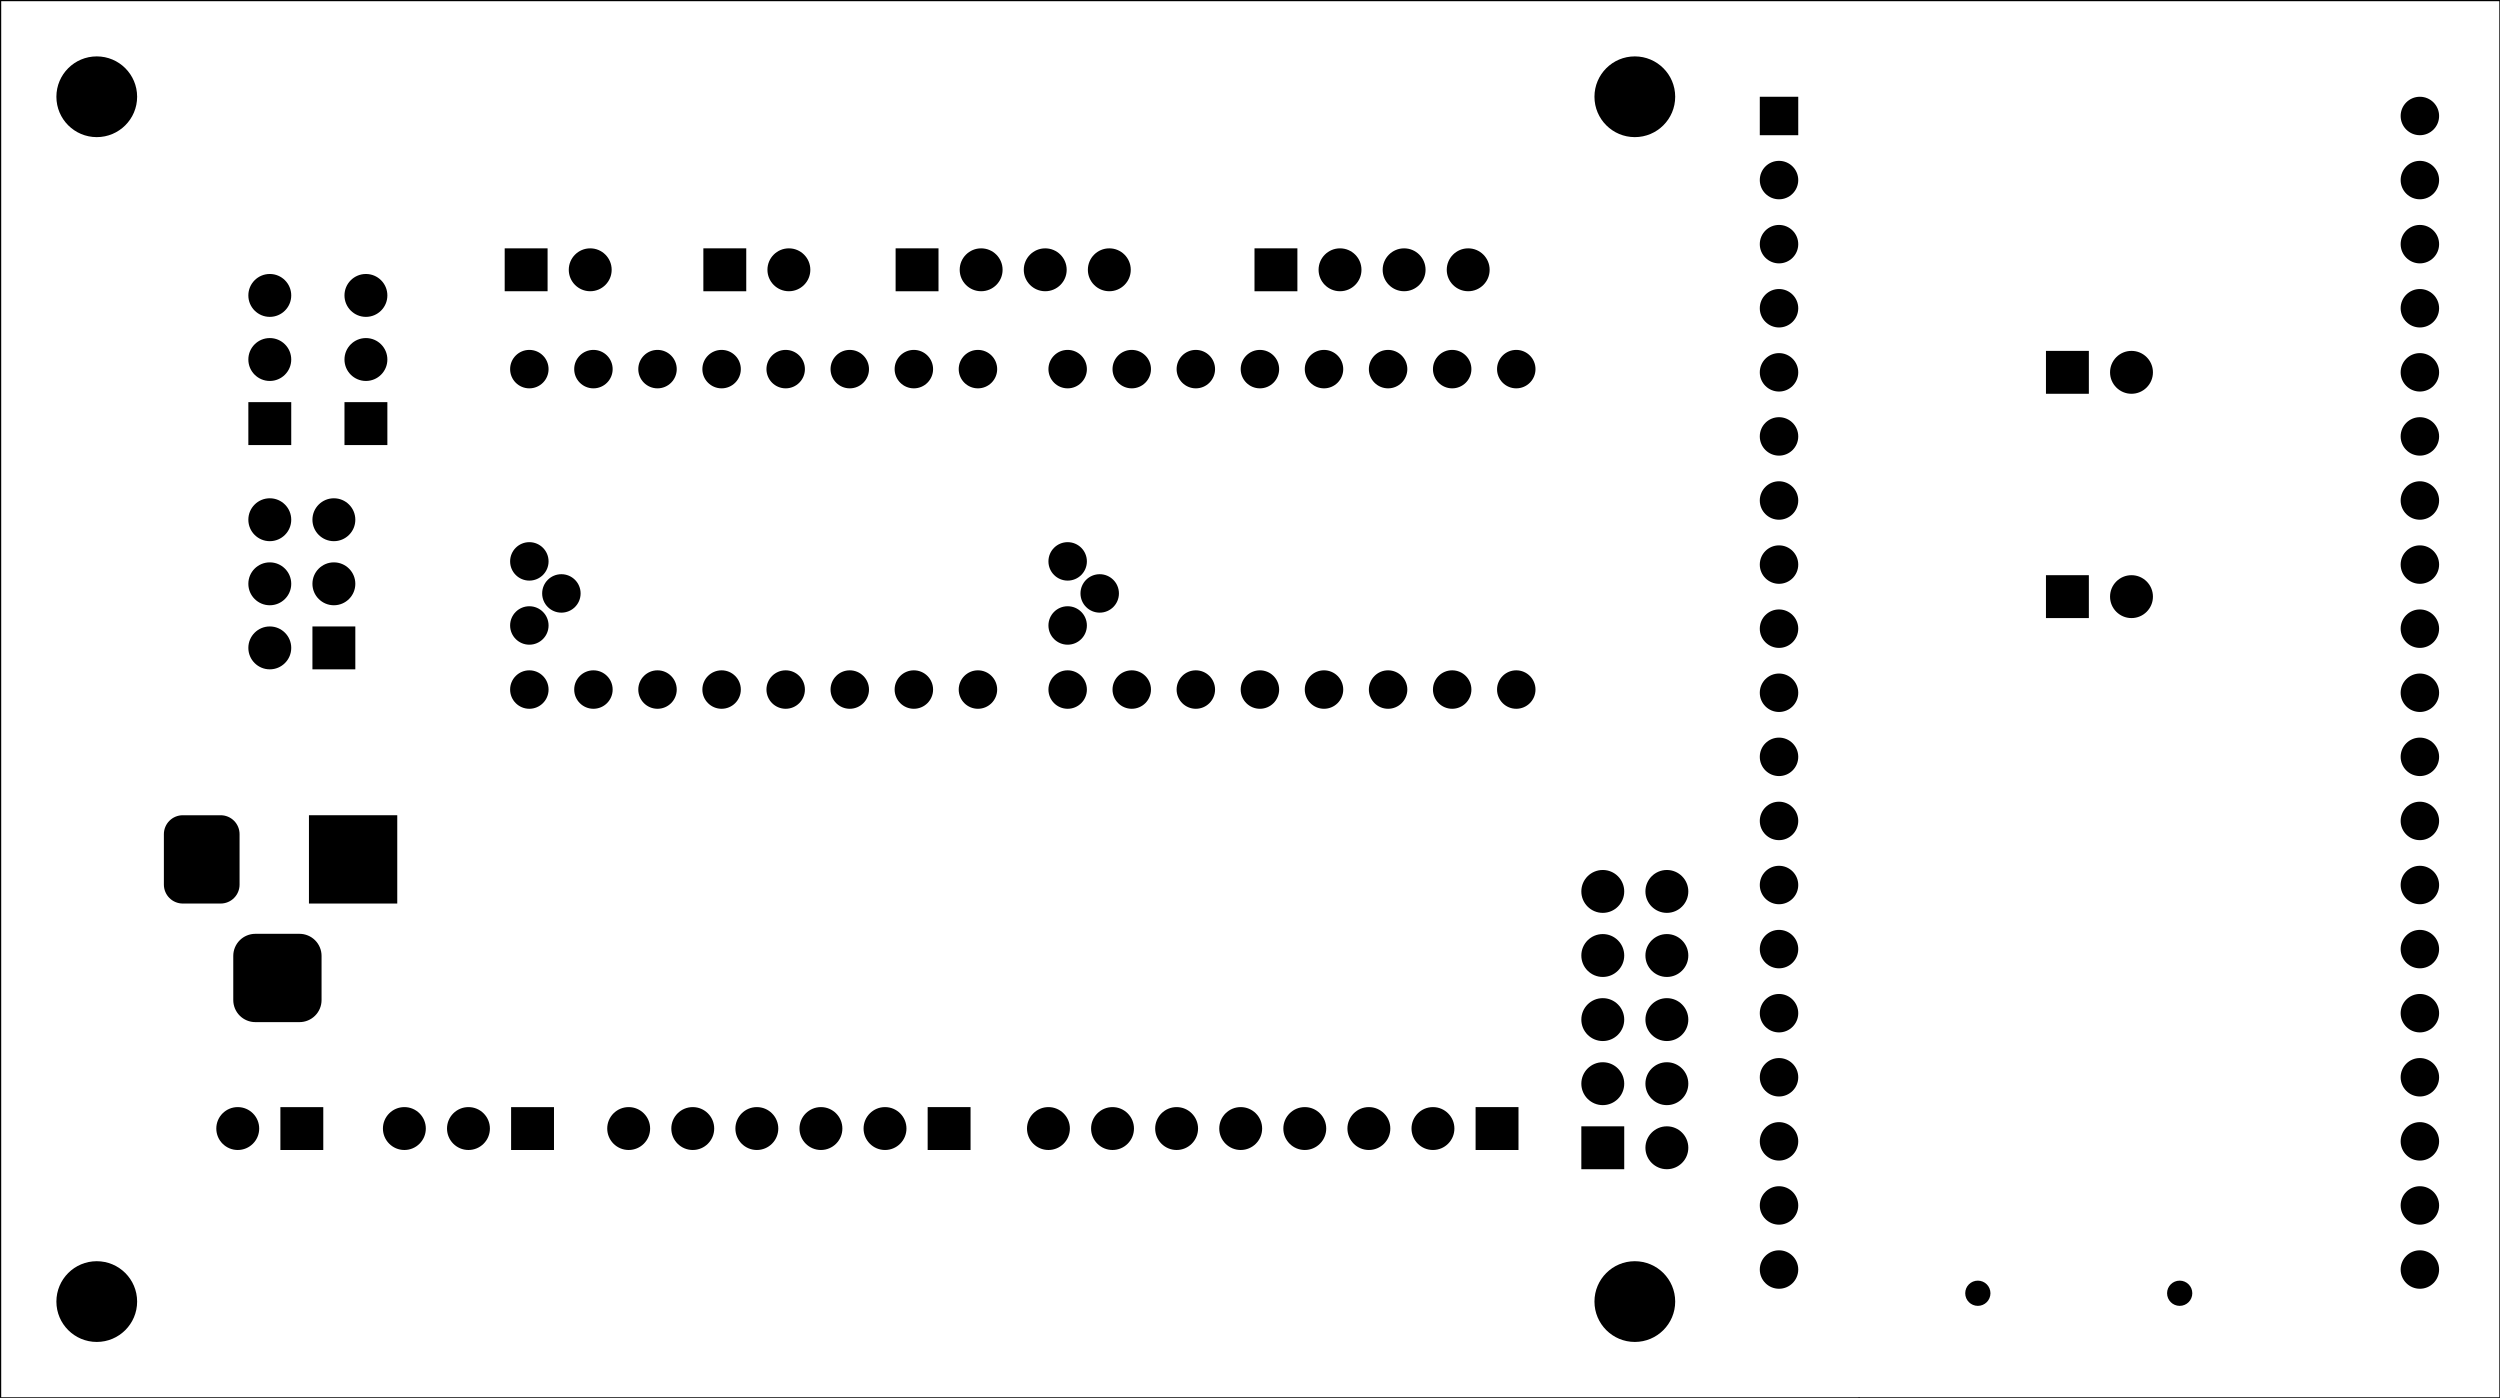 <?xml version="1.0" encoding="UTF-8" standalone="no"?>
<svg
   xmlns:dc="http://purl.org/dc/elements/1.1/"
   xmlns:cc="http://creativecommons.org/ns#"
   xmlns:rdf="http://www.w3.org/1999/02/22-rdf-syntax-ns#"
   xmlns:svg="http://www.w3.org/2000/svg"
   xmlns="http://www.w3.org/2000/svg"
   xmlns:sodipodi="http://sodipodi.sourceforge.net/DTD/sodipodi-0.dtd"
   xmlns:inkscape="http://www.inkscape.org/namespaces/inkscape"
   version="1.1"
   width="9.909cm"
   height="5.54cm"
   viewBox="0 0 39010 21810"
   id="svg53788"
   sodipodi:docname="ESP32_Plotter_Controller_r1-brd.svg"
   inkscape:version="1.0.2 (e86c870879, 2021-01-15, custom)">
  <defs
     id="defs53792" />
  <sodipodi:namedview
     pagecolor="#ffffff"
     bordercolor="#666666"
     borderopacity="1"
     objecttolerance="10"
     gridtolerance="10"
     guidetolerance="10"
     inkscape:pageopacity="0"
     inkscape:pageshadow="2"
     inkscape:window-width="1313"
     inkscape:window-height="2021"
     id="namedview53790"
     showgrid="false"
     inkscape:zoom="1.6221802"
     inkscape:cx="200.13311"
     inkscape:cy="246.97478"
     inkscape:window-x="-9"
     inkscape:window-y="809"
     inkscape:window-maximized="1"
     inkscape:current-layer="layer1" />
  <title
     id="title52942">SVG Picture created as ESP32_Plotter_Controller_r1-brd.svg date 2021/02/15 21:43:20 </title>
  <desc
     id="desc52944">Picture generated by PCBNEW </desc>
  <g
     style="fill:#000000; fill-opacity:1;stroke:#000000; stroke-opacity:1; stroke-linecap:round; stroke-linejoin:round;"
     transform="translate(0 0) scale(1 1)"
     id="g52946" />
  <g
     id="g52948"
     style="fill:#000000;fill-opacity:0;stroke:#000000;stroke-width:-0;stroke-linecap:round;stroke-linejoin:round;stroke-opacity:1" />
  <g
     style="fill:#000000;fill-opacity:1;stroke:#000000;stroke-width:39.37;stroke-linecap:round;stroke-linejoin:round;stroke-opacity:1"
     id="g52954" />
  <g
     style="fill:#000000;fill-opacity:1;stroke:#000000;stroke-width:39.37;stroke-linecap:round;stroke-linejoin:round;stroke-opacity:1"
     id="g52960" />
  <g
     style="fill:#000000;fill-opacity:1;stroke:#000000;stroke-width:39.37;stroke-linecap:round;stroke-linejoin:round;stroke-opacity:1"
     id="g52966" />
  <g
     style="fill:#000000;fill-opacity:1;stroke:#000000;stroke-width:39.37;stroke-linecap:round;stroke-linejoin:round;stroke-opacity:1"
     id="g52972" />
  <g
     style="fill:#000000;fill-opacity:1;stroke:#000000;stroke-width:39.37;stroke-linecap:round;stroke-linejoin:round;stroke-opacity:1"
     id="g52978" />
  <g
     style="fill:#000000;fill-opacity:1;stroke:#000000;stroke-width:39.37;stroke-linecap:round;stroke-linejoin:round;stroke-opacity:1"
     id="g52984" />
  <g
     style="fill:#000000;fill-opacity:1;stroke:#000000;stroke-width:39.37;stroke-linecap:round;stroke-linejoin:round;stroke-opacity:1"
     id="g52990" />
  <g
     style="fill:#000000;fill-opacity:1;stroke:#000000;stroke-width:39.37;stroke-linecap:round;stroke-linejoin:round;stroke-opacity:1"
     id="g52996" />
  <g
     style="fill:#000000;fill-opacity:1;stroke:#000000;stroke-width:39.37;stroke-linecap:round;stroke-linejoin:round;stroke-opacity:1"
     id="g53002" />
  <g
     style="fill:#000000;fill-opacity:1;stroke:#000000;stroke-width:39.37;stroke-linecap:round;stroke-linejoin:round;stroke-opacity:1"
     id="g53008" />
  <g
     style="fill:#000000;fill-opacity:1;stroke:#000000;stroke-width:39.37;stroke-linecap:round;stroke-linejoin:round;stroke-opacity:1"
     id="g53014" />
  <g
     style="fill:#000000;fill-opacity:1;stroke:#000000;stroke-width:39.37;stroke-linecap:round;stroke-linejoin:round;stroke-opacity:1"
     id="g53020" />
  <g
     style="fill:#000000;fill-opacity:1;stroke:#000000;stroke-width:39.37;stroke-linecap:round;stroke-linejoin:round;stroke-opacity:1"
     id="g53026" />
  <g
     style="fill:#000000;fill-opacity:1;stroke:#000000;stroke-width:39.37;stroke-linecap:round;stroke-linejoin:round;stroke-opacity:1"
     id="g53032" />
  <g
     style="fill:#000000;fill-opacity:1;stroke:#000000;stroke-width:39.37;stroke-linecap:round;stroke-linejoin:round;stroke-opacity:1"
     id="g53038" />
  <g
     style="fill:#000000;fill-opacity:1;stroke:#000000;stroke-width:39.37;stroke-linecap:round;stroke-linejoin:round;stroke-opacity:1"
     id="g53044" />
  <g
     style="fill:#000000;fill-opacity:1;stroke:#000000;stroke-width:39.37;stroke-linecap:round;stroke-linejoin:round;stroke-opacity:1"
     id="g53050" />
  <g
     style="fill:#000000;fill-opacity:1;stroke:#000000;stroke-width:39.37;stroke-linecap:round;stroke-linejoin:round;stroke-opacity:1"
     id="g53056" />
  <g
     style="fill:#000000;fill-opacity:1;stroke:#000000;stroke-width:39.37;stroke-linecap:round;stroke-linejoin:round;stroke-opacity:1"
     id="g53062" />
  <g
     id="g53064"
     style="fill:#000000;fill-opacity:0;stroke:#000000;stroke-width:-0;stroke-linecap:round;stroke-linejoin:round;stroke-opacity:1" />
  <g
     style="fill:#000000;fill-opacity:1;stroke:#000000;stroke-width:39.37;stroke-linecap:round;stroke-linejoin:round;stroke-opacity:1"
     id="g53066" />
  <g
     style="fill:#000000;fill-opacity:1;stroke:#000000;stroke-width:39.37;stroke-linecap:round;stroke-linejoin:round;stroke-opacity:1"
     id="g53072" />
  <g
     style="fill:#000000;fill-opacity:1;stroke:#000000;stroke-width:39.37;stroke-linecap:round;stroke-linejoin:round;stroke-opacity:1"
     id="g53078" />
  <g
     style="fill:#000000;fill-opacity:1;stroke:#000000;stroke-width:39.37;stroke-linecap:round;stroke-linejoin:round;stroke-opacity:1"
     id="g53084" />
  <g
     style="fill:#000000;fill-opacity:1;stroke:#000000;stroke-width:39.37;stroke-linecap:round;stroke-linejoin:round;stroke-opacity:1"
     id="g53090" />
  <g
     style="fill:#000000;fill-opacity:1;stroke:#000000;stroke-width:39.37;stroke-linecap:round;stroke-linejoin:round;stroke-opacity:1"
     id="g53096" />
  <g
     style="fill:#000000;fill-opacity:1;stroke:#000000;stroke-width:39.37;stroke-linecap:round;stroke-linejoin:round;stroke-opacity:1"
     id="g53102" />
  <g
     style="fill:#000000;fill-opacity:1;stroke:#000000;stroke-width:39.37;stroke-linecap:round;stroke-linejoin:round;stroke-opacity:1"
     id="g53108" />
  <g
     style="fill:#000000;fill-opacity:1;stroke:#000000;stroke-width:39.37;stroke-linecap:round;stroke-linejoin:round;stroke-opacity:1"
     id="g53114" />
  <g
     style="fill:#000000;fill-opacity:1;stroke:#000000;stroke-width:39.37;stroke-linecap:round;stroke-linejoin:round;stroke-opacity:1"
     id="g53120" />
  <g
     style="fill:#000000;fill-opacity:1;stroke:#000000;stroke-width:39.37;stroke-linecap:round;stroke-linejoin:round;stroke-opacity:1"
     id="g53126" />
  <g
     style="fill:#000000;fill-opacity:1;stroke:#000000;stroke-width:39.37;stroke-linecap:round;stroke-linejoin:round;stroke-opacity:1"
     id="g53132" />
  <g
     style="fill:#000000;fill-opacity:1;stroke:#000000;stroke-width:39.37;stroke-linecap:round;stroke-linejoin:round;stroke-opacity:1"
     id="g53138" />
  <g
     style="fill:#000000;fill-opacity:1;stroke:#000000;stroke-width:39.37;stroke-linecap:round;stroke-linejoin:round;stroke-opacity:1"
     id="g53144" />
  <g
     style="fill:#000000;fill-opacity:1;stroke:#000000;stroke-width:39.37;stroke-linecap:round;stroke-linejoin:round;stroke-opacity:1"
     id="g53150" />
  <g
     style="fill:#000000;fill-opacity:1;stroke:#000000;stroke-width:39.37;stroke-linecap:round;stroke-linejoin:round;stroke-opacity:1"
     id="g53156" />
  <g
     style="fill:#000000;fill-opacity:1;stroke:#000000;stroke-width:39.37;stroke-linecap:round;stroke-linejoin:round;stroke-opacity:1"
     id="g53162" />
  <g
     style="fill:#000000;fill-opacity:1;stroke:#000000;stroke-width:39.37;stroke-linecap:round;stroke-linejoin:round;stroke-opacity:1"
     id="g53168" />
  <g
     style="fill:#000000;fill-opacity:1;stroke:#000000;stroke-width:39.37;stroke-linecap:round;stroke-linejoin:round;stroke-opacity:1"
     id="g53174" />
  <g
     style="fill:#000000;fill-opacity:1;stroke:#000000;stroke-width:39.37;stroke-linecap:round;stroke-linejoin:round;stroke-opacity:1"
     id="g53180" />
  <g
     id="g53182"
     style="fill:#000000;fill-opacity:0;stroke:#000000;stroke-width:-0;stroke-linecap:round;stroke-linejoin:round;stroke-opacity:1" />
  <g
     id="g53184"
     style="fill:#000000;fill-opacity:0;stroke:#000000;stroke-width:-0;stroke-linecap:round;stroke-linejoin:round;stroke-opacity:1" />
  <g
     id="g53186"
     style="fill:#000000;fill-opacity:0;stroke:#000000;stroke-width:-0;stroke-linecap:round;stroke-linejoin:round;stroke-opacity:1" />
  <g
     style="fill:#000000;fill-opacity:1;stroke:#000000;stroke-width:39.37;stroke-linecap:round;stroke-linejoin:round;stroke-opacity:1"
     id="g53188" />
  <g
     style="fill:#000000;fill-opacity:1;stroke:#000000;stroke-width:39.37;stroke-linecap:round;stroke-linejoin:round;stroke-opacity:1"
     id="g53194" />
  <g
     style="fill:#000000;fill-opacity:1;stroke:#000000;stroke-width:39.37;stroke-linecap:round;stroke-linejoin:round;stroke-opacity:1"
     id="g53200" />
  <g
     style="fill:#000000;fill-opacity:1;stroke:#000000;stroke-width:39.37;stroke-linecap:round;stroke-linejoin:round;stroke-opacity:1"
     id="g53206" />
  <g
     style="fill:#000000;fill-opacity:1;stroke:#000000;stroke-width:39.37;stroke-linecap:round;stroke-linejoin:round;stroke-opacity:1"
     id="g53212" />
  <g
     style="fill:#000000;fill-opacity:1;stroke:#000000;stroke-width:39.37;stroke-linecap:round;stroke-linejoin:round;stroke-opacity:1"
     id="g53218" />
  <g
     style="fill:#000000;fill-opacity:1;stroke:#000000;stroke-width:39.37;stroke-linecap:round;stroke-linejoin:round;stroke-opacity:1"
     id="g53224" />
  <g
     style="fill:#000000;fill-opacity:1;stroke:#000000;stroke-width:39.37;stroke-linecap:round;stroke-linejoin:round;stroke-opacity:1"
     id="g53230" />
  <g
     style="fill:#000000;fill-opacity:1;stroke:#000000;stroke-width:39.37;stroke-linecap:round;stroke-linejoin:round;stroke-opacity:1"
     id="g53236" />
  <g
     style="fill:#000000;fill-opacity:1;stroke:#000000;stroke-width:39.37;stroke-linecap:round;stroke-linejoin:round;stroke-opacity:1"
     id="g53242" />
  <g
     style="fill:#000000;fill-opacity:1;stroke:#000000;stroke-width:39.37;stroke-linecap:round;stroke-linejoin:round;stroke-opacity:1"
     id="g53248" />
  <g
     style="fill:#000000;fill-opacity:1;stroke:#000000;stroke-width:39.37;stroke-linecap:round;stroke-linejoin:round;stroke-opacity:1"
     id="g53254" />
  <g
     style="fill:#000000;fill-opacity:1;stroke:#000000;stroke-width:39.37;stroke-linecap:round;stroke-linejoin:round;stroke-opacity:1"
     id="g53260" />
  <g
     style="fill:#000000;fill-opacity:1;stroke:#000000;stroke-width:39.37;stroke-linecap:round;stroke-linejoin:round;stroke-opacity:1"
     id="g53266" />
  <g
     style="fill:#000000;fill-opacity:1;stroke:#000000;stroke-width:39.37;stroke-linecap:round;stroke-linejoin:round;stroke-opacity:1"
     id="g53272" />
  <g
     style="fill:#000000;fill-opacity:1;stroke:#000000;stroke-width:39.37;stroke-linecap:round;stroke-linejoin:round;stroke-opacity:1"
     id="g53278" />
  <g
     style="fill:#000000;fill-opacity:1;stroke:#000000;stroke-width:39.37;stroke-linecap:round;stroke-linejoin:round;stroke-opacity:1"
     id="g53284" />
  <g
     style="fill:#000000;fill-opacity:1;stroke:#000000;stroke-width:39.37;stroke-linecap:round;stroke-linejoin:round;stroke-opacity:1"
     id="g53290" />
  <g
     style="fill:#000000;fill-opacity:1;stroke:#000000;stroke-width:39.37;stroke-linecap:round;stroke-linejoin:round;stroke-opacity:1"
     id="g53296" />
  <g
     style="fill:#000000;fill-opacity:1;stroke:#000000;stroke-width:39.37;stroke-linecap:round;stroke-linejoin:round;stroke-opacity:1"
     id="g53302" />
  <g
     style="fill:#000000;fill-opacity:1;stroke:#000000;stroke-width:39.37;stroke-linecap:round;stroke-linejoin:round;stroke-opacity:1"
     id="g53308" />
  <g
     style="fill:#000000;fill-opacity:1;stroke:#000000;stroke-width:39.37;stroke-linecap:round;stroke-linejoin:round;stroke-opacity:1"
     id="g53314" />
  <g
     style="fill:#000000;fill-opacity:1;stroke:#000000;stroke-width:39.37;stroke-linecap:round;stroke-linejoin:round;stroke-opacity:1"
     id="g53320" />
  <g
     style="fill:#000000;fill-opacity:1;stroke:#000000;stroke-width:39.37;stroke-linecap:round;stroke-linejoin:round;stroke-opacity:1"
     id="g53326" />
  <g
     style="fill:#000000;fill-opacity:1;stroke:#000000;stroke-width:39.37;stroke-linecap:round;stroke-linejoin:round;stroke-opacity:1"
     id="g53332" />
  <g
     style="fill:#000000;fill-opacity:1;stroke:#000000;stroke-width:39.37;stroke-linecap:round;stroke-linejoin:round;stroke-opacity:1"
     id="g53338" />
  <g
     style="fill:#000000;fill-opacity:1;stroke:#000000;stroke-width:39.37;stroke-linecap:round;stroke-linejoin:round;stroke-opacity:1"
     id="g53344" />
  <g
     style="fill:#000000;fill-opacity:1;stroke:#000000;stroke-width:39.37;stroke-linecap:round;stroke-linejoin:round;stroke-opacity:1"
     id="g53350" />
  <g
     style="fill:#000000;fill-opacity:1;stroke:#000000;stroke-width:39.37;stroke-linecap:round;stroke-linejoin:round;stroke-opacity:1"
     id="g53356" />
  <g
     style="fill:#000000;fill-opacity:1;stroke:#000000;stroke-width:39.37;stroke-linecap:round;stroke-linejoin:round;stroke-opacity:1"
     id="g53362" />
  <g
     style="fill:#000000;fill-opacity:1;stroke:#000000;stroke-width:39.37;stroke-linecap:round;stroke-linejoin:round;stroke-opacity:1"
     id="g53368" />
  <g
     style="fill:#000000;fill-opacity:1;stroke:#000000;stroke-width:39.37;stroke-linecap:round;stroke-linejoin:round;stroke-opacity:1"
     id="g53374" />
  <g
     style="fill:#000000;fill-opacity:1;stroke:#000000;stroke-width:39.37;stroke-linecap:round;stroke-linejoin:round;stroke-opacity:1"
     id="g53380" />
  <g
     style="fill:#000000;fill-opacity:1;stroke:#000000;stroke-width:39.37;stroke-linecap:round;stroke-linejoin:round;stroke-opacity:1"
     id="g53386" />
  <g
     style="fill:#000000;fill-opacity:1;stroke:#000000;stroke-width:39.37;stroke-linecap:round;stroke-linejoin:round;stroke-opacity:1"
     id="g53392" />
  <g
     style="fill:#000000;fill-opacity:1;stroke:#000000;stroke-width:39.37;stroke-linecap:round;stroke-linejoin:round;stroke-opacity:1"
     id="g53398" />
  <g
     style="fill:#000000;fill-opacity:1;stroke:#000000;stroke-width:39.37;stroke-linecap:round;stroke-linejoin:round;stroke-opacity:1"
     id="g53404" />
  <g
     style="fill:#000000;fill-opacity:1;stroke:#000000;stroke-width:39.37;stroke-linecap:round;stroke-linejoin:round;stroke-opacity:1"
     id="g53410" />
  <g
     id="g53416"
     style="fill:#000000;fill-opacity:0;stroke:#000000;stroke-width:-0;stroke-linecap:round;stroke-linejoin:round;stroke-opacity:1" />
  <g
     style="fill:#000000;fill-opacity:1;stroke:#000000;stroke-width:39.37;stroke-linecap:round;stroke-linejoin:round;stroke-opacity:1"
     id="g53422" />
  <g
     id="g53424"
     style="fill:#000000;fill-opacity:0;stroke:#000000;stroke-width:-0;stroke-linecap:round;stroke-linejoin:round;stroke-opacity:1" />
  <g
     style="fill:#000000;fill-opacity:1;stroke:#000000;stroke-width:39.37;stroke-linecap:round;stroke-linejoin:round;stroke-opacity:1"
     id="g53426" />
  <g
     style="fill:#000000;fill-opacity:1;stroke:#000000;stroke-width:39.37;stroke-linecap:round;stroke-linejoin:round;stroke-opacity:1"
     id="g53432" />
  <g
     id="g53434"
     style="fill:#000000;fill-opacity:0;stroke:#000000;stroke-width:-0;stroke-linecap:round;stroke-linejoin:round;stroke-opacity:1" />
  <g
     style="fill:#000000;fill-opacity:1;stroke:#000000;stroke-width:39.37;stroke-linecap:round;stroke-linejoin:round;stroke-opacity:1"
     id="g53436" />
  <g
     style="fill:#000000;fill-opacity:1;stroke:#000000;stroke-width:39.37;stroke-linecap:round;stroke-linejoin:round;stroke-opacity:1"
     id="g53442" />
  <g
     id="g53444"
     style="fill:#000000;fill-opacity:0;stroke:#000000;stroke-width:-0;stroke-linecap:round;stroke-linejoin:round;stroke-opacity:1" />
  <g
     style="fill:#000000;fill-opacity:1;stroke:#000000;stroke-width:39.37;stroke-linecap:round;stroke-linejoin:round;stroke-opacity:1"
     id="g53446" />
  <g
     style="fill:#000000;fill-opacity:1;stroke:#000000;stroke-width:39.37;stroke-linecap:round;stroke-linejoin:round;stroke-opacity:1"
     id="g53452" />
  <g
     id="g53454"
     style="fill:#000000;fill-opacity:0;stroke:#000000;stroke-width:-0;stroke-linecap:round;stroke-linejoin:round;stroke-opacity:1" />
  <g
     style="fill:#000000;fill-opacity:1;stroke:#000000;stroke-width:39.37;stroke-linecap:round;stroke-linejoin:round;stroke-opacity:1"
     id="g53456" />
  <g
     style="fill:#000000;fill-opacity:1;stroke:#000000;stroke-width:39.37;stroke-linecap:round;stroke-linejoin:round;stroke-opacity:1"
     id="g53462" />
  <g
     style="fill:#000000;fill-opacity:1;stroke:#000000;stroke-width:39.37;stroke-linecap:round;stroke-linejoin:round;stroke-opacity:1"
     id="g53468" />
  <g
     id="g53470"
     style="fill:#000000;fill-opacity:0;stroke:#000000;stroke-width:-0;stroke-linecap:round;stroke-linejoin:round;stroke-opacity:1" />
  <g
     id="g53472"
     style="fill:#000000;fill-opacity:0;stroke:#000000;stroke-width:-0;stroke-linecap:round;stroke-linejoin:round;stroke-opacity:1" />
  <g
     id="g53474"
     style="fill:#000000;fill-opacity:0;stroke:#000000;stroke-width:-0;stroke-linecap:round;stroke-linejoin:round;stroke-opacity:1" />
  <g
     id="g53476"
     style="fill:#000000;fill-opacity:0;stroke:#000000;stroke-width:-0;stroke-linecap:round;stroke-linejoin:round;stroke-opacity:1" />
  <g
     id="g53478"
     style="fill:#000000;fill-opacity:0;stroke:#000000;stroke-width:-0;stroke-linecap:round;stroke-linejoin:round;stroke-opacity:1" />
  <g
     id="g53480"
     style="fill:#000000;fill-opacity:0;stroke:#000000;stroke-width:-0;stroke-linecap:round;stroke-linejoin:round;stroke-opacity:1" />
  <g
     id="g53482"
     style="fill:#000000;fill-opacity:0;stroke:#000000;stroke-width:-0;stroke-linecap:round;stroke-linejoin:round;stroke-opacity:1" />
  <g
     id="g53484"
     style="fill:#000000;fill-opacity:0;stroke:#000000;stroke-width:-0;stroke-linecap:round;stroke-linejoin:round;stroke-opacity:1" />
  <g
     style="fill:#000000;fill-opacity:1;stroke:#000000;stroke-width:39.37;stroke-linecap:round;stroke-linejoin:round;stroke-opacity:1"
     id="g53486" />
  <g
     id="g53496"
     style="fill:#000000;fill-opacity:0;stroke:#000000;stroke-width:-0;stroke-linecap:round;stroke-linejoin:round;stroke-opacity:1" />
  <g
     id="g53504"
     style="fill:#000000;fill-opacity:0;stroke:#000000;stroke-width:-0;stroke-linecap:round;stroke-linejoin:round;stroke-opacity:1" />
  <g
     id="g53512"
     style="fill:#000000;fill-opacity:0;stroke:#000000;stroke-width:-0;stroke-linecap:round;stroke-linejoin:round;stroke-opacity:1" />
  <g
     id="g53528"
     style="fill:#000000;fill-opacity:0;stroke:#000000;stroke-width:-0;stroke-linecap:round;stroke-linejoin:round;stroke-opacity:1" />
  <g
     id="g53548"
     style="fill:#000000;fill-opacity:0;stroke:#000000;stroke-width:-0;stroke-linecap:round;stroke-linejoin:round;stroke-opacity:1" />
  <g
     id="g53556"
     style="fill:#000000;fill-opacity:0;stroke:#000000;stroke-width:-0;stroke-linecap:round;stroke-linejoin:round;stroke-opacity:1" />
  <g
     id="g53564"
     style="fill:#000000;fill-opacity:0;stroke:#000000;stroke-width:-0;stroke-linecap:round;stroke-linejoin:round;stroke-opacity:1" />
  <g
     id="g53574"
     style="fill:#000000;fill-opacity:0;stroke:#000000;stroke-width:-0;stroke-linecap:round;stroke-linejoin:round;stroke-opacity:1" />
  <g
     id="g53584"
     style="fill:#000000;fill-opacity:0;stroke:#000000;stroke-width:-0;stroke-linecap:round;stroke-linejoin:round;stroke-opacity:1" />
  <g
     id="g53596"
     style="fill:#000000;fill-opacity:0;stroke:#000000;stroke-width:-0;stroke-linecap:round;stroke-linejoin:round;stroke-opacity:1" />
  <g
     id="g53608"
     style="fill:#000000;fill-opacity:0;stroke:#000000;stroke-width:-0;stroke-linecap:round;stroke-linejoin:round;stroke-opacity:1" />
  <g
     id="g53618"
     style="fill:#000000;fill-opacity:0;stroke:#000000;stroke-width:-0;stroke-linecap:round;stroke-linejoin:round;stroke-opacity:1" />
  <g
     id="g53626"
     style="fill:#000000;fill-opacity:0;stroke:#000000;stroke-width:-0;stroke-linecap:round;stroke-linejoin:round;stroke-opacity:1" />
  <g
     id="g53642"
     style="fill:#000000;fill-opacity:0;stroke:#000000;stroke-width:-0;stroke-linecap:round;stroke-linejoin:round;stroke-opacity:1" />
  <g
     id="g53644"
     style="fill:#000000;fill-opacity:0;stroke:#000000;stroke-width:-0;stroke-linecap:round;stroke-linejoin:round;stroke-opacity:1" />
  <g
     id="g53646"
     style="fill:#000000;fill-opacity:0;stroke:#000000;stroke-width:-0;stroke-linecap:round;stroke-linejoin:round;stroke-opacity:1" />
  <g
     id="g53648"
     style="fill:#000000;fill-opacity:0;stroke:#000000;stroke-width:-0;stroke-linecap:round;stroke-linejoin:round;stroke-opacity:1" />
  <g
     id="g53650"
     style="fill:#000000;fill-opacity:0;stroke:#000000;stroke-width:-0;stroke-linecap:round;stroke-linejoin:round;stroke-opacity:1" />
  <g
     id="g53652"
     style="fill:#000000;fill-opacity:0;stroke:#000000;stroke-width:-0;stroke-linecap:round;stroke-linejoin:round;stroke-opacity:1" />
  <g
     id="g53654"
     style="fill:#000000;fill-opacity:0;stroke:#000000;stroke-width:-0;stroke-linecap:round;stroke-linejoin:round;stroke-opacity:1" />
  <g
     id="g53656"
     style="fill:#000000;fill-opacity:0;stroke:#000000;stroke-width:-0;stroke-linecap:round;stroke-linejoin:round;stroke-opacity:1" />
  <g
     id="g53658"
     style="fill:#000000;fill-opacity:0;stroke:#000000;stroke-width:-0;stroke-linecap:round;stroke-linejoin:round;stroke-opacity:1" />
  <g
     id="g53682"
     style="fill:#000000;fill-opacity:0;stroke:#000000;stroke-width:-0;stroke-linecap:round;stroke-linejoin:round;stroke-opacity:1" />
  <g
     id="g53684"
     style="fill:#000000;fill-opacity:0;stroke:#000000;stroke-width:-0;stroke-linecap:round;stroke-linejoin:round;stroke-opacity:1" />
  <g
     id="g53686"
     style="fill:#000000;fill-opacity:0;stroke:#000000;stroke-width:-0;stroke-linecap:round;stroke-linejoin:round;stroke-opacity:1" />
  <g
     style="fill:#000000; fill-opacity:1.0;  stroke:#000000; stroke-width:0; stroke-opacity:1;  stroke-linecap:round; stroke-linejoin:round;"
     id="g53690" />
  <g
     style="fill:#000000; fill-opacity:1.0;  stroke:#000000; stroke-width:19.685; stroke-opacity:1;  stroke-linecap:round; stroke-linejoin:round;"
     id="g53692" />
  <g
     id="g53704"
     style="fill:#000000;fill-opacity:0;stroke:#000000;stroke-width:19.685;stroke-linecap:round;stroke-linejoin:round;stroke-opacity:1" />
  <g
     id="g53706"
     style="fill:#000000;fill-opacity:0;stroke:#000000;stroke-width:19.685;stroke-linecap:round;stroke-linejoin:round;stroke-opacity:1" />
  <g
     id="g53708"
     style="fill:#000000;fill-opacity:0;stroke:#000000;stroke-width:19.685;stroke-linecap:round;stroke-linejoin:round;stroke-opacity:1" />
  <g
     id="g53710"
     style="fill:#000000;fill-opacity:0;stroke:#000000;stroke-width:19.685;stroke-linecap:round;stroke-linejoin:round;stroke-opacity:1" />
  <g
     id="g53712"
     style="fill:#000000;fill-opacity:0;stroke:#000000;stroke-width:19.685;stroke-linecap:round;stroke-linejoin:round;stroke-opacity:1" />
  <g
     id="g53714"
     style="fill:#000000;fill-opacity:0;stroke:#000000;stroke-width:19.685;stroke-linecap:round;stroke-linejoin:round;stroke-opacity:1" />
  <g
     id="g53716"
     style="fill:#000000;fill-opacity:0;stroke:#000000;stroke-width:19.685;stroke-linecap:round;stroke-linejoin:round;stroke-opacity:1" />
  <g
     id="g53718"
     style="fill:#000000;fill-opacity:0;stroke:#000000;stroke-width:19.685;stroke-linecap:round;stroke-linejoin:round;stroke-opacity:1" />
  <g
     id="g53720"
     style="fill:#000000;fill-opacity:0;stroke:#000000;stroke-width:19.685;stroke-linecap:round;stroke-linejoin:round;stroke-opacity:1" />
  <g
     id="g53722"
     style="fill:#000000;fill-opacity:0;stroke:#000000;stroke-width:19.685;stroke-linecap:round;stroke-linejoin:round;stroke-opacity:1" />
  <g
     id="g53724"
     style="fill:#000000;fill-opacity:0;stroke:#000000;stroke-width:19.685;stroke-linecap:round;stroke-linejoin:round;stroke-opacity:1" />
  <g
     id="g53726"
     style="fill:#000000;fill-opacity:0;stroke:#000000;stroke-width:19.685;stroke-linecap:round;stroke-linejoin:round;stroke-opacity:1" />
  <g
     id="g53728"
     style="fill:#000000;fill-opacity:0;stroke:#000000;stroke-width:19.685;stroke-linecap:round;stroke-linejoin:round;stroke-opacity:1" />
  <g
     id="g53730"
     style="fill:#000000;fill-opacity:0;stroke:#000000;stroke-width:19.685;stroke-linecap:round;stroke-linejoin:round;stroke-opacity:1" />
  <g
     id="g53732"
     style="fill:#000000;fill-opacity:0;stroke:#000000;stroke-width:19.685;stroke-linecap:round;stroke-linejoin:round;stroke-opacity:1" />
  <g
     id="g53734"
     style="fill:#000000;fill-opacity:0;stroke:#000000;stroke-width:19.685;stroke-linecap:round;stroke-linejoin:round;stroke-opacity:1" />
  <g
     id="g53736"
     style="fill:#000000;fill-opacity:0;stroke:#000000;stroke-width:19.685;stroke-linecap:round;stroke-linejoin:round;stroke-opacity:1" />
  <g
     id="g53738"
     style="fill:#000000;fill-opacity:0;stroke:#000000;stroke-width:19.685;stroke-linecap:round;stroke-linejoin:round;stroke-opacity:1" />
  <g
     id="g53740"
     style="fill:#000000;fill-opacity:0;stroke:#000000;stroke-width:19.685;stroke-linecap:round;stroke-linejoin:round;stroke-opacity:1" />
  <g
     id="g53742"
     style="fill:#000000;fill-opacity:0;stroke:#000000;stroke-width:19.685;stroke-linecap:round;stroke-linejoin:round;stroke-opacity:1" />
  <g
     id="g53744"
     style="fill:#000000;fill-opacity:0;stroke:#000000;stroke-width:19.685;stroke-linecap:round;stroke-linejoin:round;stroke-opacity:1" />
  <g
     id="g53746"
     style="fill:#000000;fill-opacity:0;stroke:#000000;stroke-width:19.685;stroke-linecap:round;stroke-linejoin:round;stroke-opacity:1" />
  <g
     id="g53748"
     style="fill:#000000;fill-opacity:0;stroke:#000000;stroke-width:19.685;stroke-linecap:round;stroke-linejoin:round;stroke-opacity:1" />
  <g
     id="g53750"
     style="fill:#000000;fill-opacity:0;stroke:#000000;stroke-width:19.685;stroke-linecap:round;stroke-linejoin:round;stroke-opacity:1" />
  <g
     id="g53752"
     style="fill:#000000;fill-opacity:0;stroke:#000000;stroke-width:19.685;stroke-linecap:round;stroke-linejoin:round;stroke-opacity:1" />
  <g
     id="g53754"
     style="fill:#000000;fill-opacity:0;stroke:#000000;stroke-width:19.685;stroke-linecap:round;stroke-linejoin:round;stroke-opacity:1" />
  <g
     id="g53756"
     style="fill:#000000;fill-opacity:0;stroke:#000000;stroke-width:19.685;stroke-linecap:round;stroke-linejoin:round;stroke-opacity:1" />
  <g
     id="g53758"
     style="fill:#000000;fill-opacity:0;stroke:#000000;stroke-width:19.685;stroke-linecap:round;stroke-linejoin:round;stroke-opacity:1" />
  <g
     id="g53760"
     style="fill:#000000;fill-opacity:0;stroke:#000000;stroke-width:19.685;stroke-linecap:round;stroke-linejoin:round;stroke-opacity:1" />
  <g
     id="g53762"
     style="fill:#000000;fill-opacity:0;stroke:#000000;stroke-width:19.685;stroke-linecap:round;stroke-linejoin:round;stroke-opacity:1" />
  <g
     id="g53764"
     style="fill:#000000;fill-opacity:0;stroke:#000000;stroke-width:19.685;stroke-linecap:round;stroke-linejoin:round;stroke-opacity:1" />
  <g
     id="g53766"
     style="fill:#000000;fill-opacity:0;stroke:#000000;stroke-width:19.685;stroke-linecap:round;stroke-linejoin:round;stroke-opacity:1" />
  <g
     id="g53768"
     style="fill:#000000;fill-opacity:0;stroke:#000000;stroke-width:19.685;stroke-linecap:round;stroke-linejoin:round;stroke-opacity:1" />
  <g
     id="g53770"
     style="fill:#000000;fill-opacity:0;stroke:#000000;stroke-width:19.685;stroke-linecap:round;stroke-linejoin:round;stroke-opacity:1" />
  <g
     id="g53772"
     style="fill:#000000;fill-opacity:0;stroke:#000000;stroke-width:19.685;stroke-linecap:round;stroke-linejoin:round;stroke-opacity:1" />
  <g
     id="g53774"
     style="fill:#000000;fill-opacity:0;stroke:#000000;stroke-width:19.685;stroke-linecap:round;stroke-linejoin:round;stroke-opacity:1" />
  <g
     id="g53776"
     style="fill:#000000;fill-opacity:0;stroke:#000000;stroke-width:19.685;stroke-linecap:round;stroke-linejoin:round;stroke-opacity:1" />
  <g
     id="g53778"
     style="fill:#000000;fill-opacity:0;stroke:#000000;stroke-width:19.685;stroke-linecap:round;stroke-linejoin:round;stroke-opacity:1" />
  <g
     id="g53780"
     style="fill:#000000;fill-opacity:0;stroke:#000000;stroke-width:19.685;stroke-linecap:round;stroke-linejoin:round;stroke-opacity:1" />
  <g
     id="g53782"
     style="fill:#000000;fill-opacity:0;stroke:#000000;stroke-width:19.685;stroke-linecap:round;stroke-linejoin:round;stroke-opacity:1" />
  <g
     id="g53784"
     style="fill:#000000;fill-opacity:0;stroke:#000000;stroke-width:19.685;stroke-linecap:round;stroke-linejoin:round;stroke-opacity:1" />
  <g
     inkscape:groupmode="layer"
     id="layer1"
     inkscape:label="F.SilkS"
     style="display:inline">
    <circle
       cx="17159.801"
       cy="9259.84"
       r="300"
       id="circle52950"
       style="fill:#000000;fill-opacity:1;stroke:#000000;stroke-width:0;stroke-linecap:round;stroke-linejoin:round;stroke-opacity:1" />
    <circle
       cx="16659.801"
       cy="8759.84"
       r="300"
       id="circle52956"
       style="fill:#000000;fill-opacity:1;stroke:#000000;stroke-width:0;stroke-linecap:round;stroke-linejoin:round;stroke-opacity:1" />
    <circle
       cx="16659.801"
       cy="9759.84"
       r="300"
       id="circle52962"
       style="fill:#000000;fill-opacity:1;stroke:#000000;stroke-width:0;stroke-linecap:round;stroke-linejoin:round;stroke-opacity:1" />
    <circle
       cx="23659.801"
       cy="10759.8"
       r="300"
       id="circle52968"
       style="fill:#000000;fill-opacity:1;stroke:#000000;stroke-width:0;stroke-linecap:round;stroke-linejoin:round;stroke-opacity:1" />
    <circle
       cx="22659.801"
       cy="10759.8"
       r="300"
       id="circle52974"
       style="fill:#000000;fill-opacity:1;stroke:#000000;stroke-width:0;stroke-linecap:round;stroke-linejoin:round;stroke-opacity:1" />
    <circle
       cx="21659.801"
       cy="10759.8"
       r="300"
       id="circle52980"
       style="fill:#000000;fill-opacity:1;stroke:#000000;stroke-width:0;stroke-linecap:round;stroke-linejoin:round;stroke-opacity:1" />
    <circle
       cx="20659.801"
       cy="10759.8"
       r="300"
       id="circle52986"
       style="fill:#000000;fill-opacity:1;stroke:#000000;stroke-width:0;stroke-linecap:round;stroke-linejoin:round;stroke-opacity:1" />
    <circle
       cx="19659.801"
       cy="10759.8"
       r="300"
       id="circle52992"
       style="fill:#000000;fill-opacity:1;stroke:#000000;stroke-width:0;stroke-linecap:round;stroke-linejoin:round;stroke-opacity:1" />
    <circle
       cx="18659.801"
       cy="10759.8"
       r="300"
       id="circle52998"
       style="fill:#000000;fill-opacity:1;stroke:#000000;stroke-width:0;stroke-linecap:round;stroke-linejoin:round;stroke-opacity:1" />
    <circle
       cx="17659.801"
       cy="10759.8"
       r="300"
       id="circle53004"
       style="fill:#000000;fill-opacity:1;stroke:#000000;stroke-width:0;stroke-linecap:round;stroke-linejoin:round;stroke-opacity:1" />
    <circle
       cx="16659.801"
       cy="10759.8"
       r="300"
       id="circle53010"
       style="fill:#000000;fill-opacity:1;stroke:#000000;stroke-width:0;stroke-linecap:round;stroke-linejoin:round;stroke-opacity:1" />
    <circle
       cx="16659.801"
       cy="5759.84"
       r="300"
       id="circle53016"
       style="fill:#000000;fill-opacity:1;stroke:#000000;stroke-width:0;stroke-linecap:round;stroke-linejoin:round;stroke-opacity:1" />
    <circle
       cx="17659.801"
       cy="5759.84"
       r="300"
       id="circle53022"
       style="fill:#000000;fill-opacity:1;stroke:#000000;stroke-width:0;stroke-linecap:round;stroke-linejoin:round;stroke-opacity:1" />
    <circle
       cx="18659.801"
       cy="5759.84"
       r="300"
       id="circle53028"
       style="fill:#000000;fill-opacity:1;stroke:#000000;stroke-width:0;stroke-linecap:round;stroke-linejoin:round;stroke-opacity:1" />
    <circle
       cx="19659.801"
       cy="5759.84"
       r="300"
       id="circle53034"
       style="fill:#000000;fill-opacity:1;stroke:#000000;stroke-width:0;stroke-linecap:round;stroke-linejoin:round;stroke-opacity:1" />
    <circle
       cx="20659.801"
       cy="5759.84"
       r="300"
       id="circle53040"
       style="fill:#000000;fill-opacity:1;stroke:#000000;stroke-width:0;stroke-linecap:round;stroke-linejoin:round;stroke-opacity:1" />
    <circle
       cx="21659.801"
       cy="5759.84"
       r="300"
       id="circle53046"
       style="fill:#000000;fill-opacity:1;stroke:#000000;stroke-width:0;stroke-linecap:round;stroke-linejoin:round;stroke-opacity:1" />
    <circle
       cx="22659.801"
       cy="5759.84"
       r="300"
       id="circle53052"
       style="fill:#000000;fill-opacity:1;stroke:#000000;stroke-width:0;stroke-linecap:round;stroke-linejoin:round;stroke-opacity:1" />
    <circle
       cx="23659.801"
       cy="5759.84"
       r="300"
       id="circle53058"
       style="fill:#000000;fill-opacity:1;stroke:#000000;stroke-width:0;stroke-linecap:round;stroke-linejoin:round;stroke-opacity:1" />
    <circle
       cx="8759.84"
       cy="9259.84"
       r="300"
       id="circle53068"
       style="fill:#000000;fill-opacity:1;stroke:#000000;stroke-width:0;stroke-linecap:round;stroke-linejoin:round;stroke-opacity:1" />
    <circle
       cx="8259.84"
       cy="8759.84"
       r="300"
       id="circle53074"
       style="fill:#000000;fill-opacity:1;stroke:#000000;stroke-width:0;stroke-linecap:round;stroke-linejoin:round;stroke-opacity:1" />
    <circle
       cx="8259.84"
       cy="9759.84"
       r="300"
       id="circle53080"
       style="fill:#000000;fill-opacity:1;stroke:#000000;stroke-width:0;stroke-linecap:round;stroke-linejoin:round;stroke-opacity:1" />
    <circle
       cx="15259.8"
       cy="10759.8"
       r="300"
       id="circle53086"
       style="fill:#000000;fill-opacity:1;stroke:#000000;stroke-width:0;stroke-linecap:round;stroke-linejoin:round;stroke-opacity:1" />
    <circle
       cx="14259.8"
       cy="10759.8"
       r="300"
       id="circle53092"
       style="fill:#000000;fill-opacity:1;stroke:#000000;stroke-width:0;stroke-linecap:round;stroke-linejoin:round;stroke-opacity:1" />
    <circle
       cx="13259.8"
       cy="10759.8"
       r="300"
       id="circle53098"
       style="fill:#000000;fill-opacity:1;stroke:#000000;stroke-width:0;stroke-linecap:round;stroke-linejoin:round;stroke-opacity:1" />
    <circle
       cx="12259.8"
       cy="10759.8"
       r="300"
       id="circle53104"
       style="fill:#000000;fill-opacity:1;stroke:#000000;stroke-width:0;stroke-linecap:round;stroke-linejoin:round;stroke-opacity:1" />
    <circle
       cx="11259.8"
       cy="10759.8"
       r="300"
       id="circle53110"
       style="fill:#000000;fill-opacity:1;stroke:#000000;stroke-width:0;stroke-linecap:round;stroke-linejoin:round;stroke-opacity:1" />
    <circle
       cx="10259.8"
       cy="10759.8"
       r="300"
       id="circle53116"
       style="fill:#000000;fill-opacity:1;stroke:#000000;stroke-width:0;stroke-linecap:round;stroke-linejoin:round;stroke-opacity:1" />
    <circle
       cx="9259.84"
       cy="10759.8"
       r="300"
       id="circle53122"
       style="fill:#000000;fill-opacity:1;stroke:#000000;stroke-width:0;stroke-linecap:round;stroke-linejoin:round;stroke-opacity:1" />
    <circle
       cx="8259.84"
       cy="10759.8"
       r="300"
       id="circle53128"
       style="fill:#000000;fill-opacity:1;stroke:#000000;stroke-width:0;stroke-linecap:round;stroke-linejoin:round;stroke-opacity:1" />
    <circle
       cx="8259.84"
       cy="5759.84"
       r="300"
       id="circle53134"
       style="fill:#000000;fill-opacity:1;stroke:#000000;stroke-width:0;stroke-linecap:round;stroke-linejoin:round;stroke-opacity:1" />
    <circle
       cx="9259.84"
       cy="5759.84"
       r="300"
       id="circle53140"
       style="fill:#000000;fill-opacity:1;stroke:#000000;stroke-width:0;stroke-linecap:round;stroke-linejoin:round;stroke-opacity:1" />
    <circle
       cx="10259.8"
       cy="5759.84"
       r="300"
       id="circle53146"
       style="fill:#000000;fill-opacity:1;stroke:#000000;stroke-width:0;stroke-linecap:round;stroke-linejoin:round;stroke-opacity:1" />
    <circle
       cx="11259.8"
       cy="5759.84"
       r="300"
       id="circle53152"
       style="fill:#000000;fill-opacity:1;stroke:#000000;stroke-width:0;stroke-linecap:round;stroke-linejoin:round;stroke-opacity:1" />
    <circle
       cx="12259.8"
       cy="5759.84"
       r="300"
       id="circle53158"
       style="fill:#000000;fill-opacity:1;stroke:#000000;stroke-width:0;stroke-linecap:round;stroke-linejoin:round;stroke-opacity:1" />
    <circle
       cx="13259.8"
       cy="5759.84"
       r="300"
       id="circle53164"
       style="fill:#000000;fill-opacity:1;stroke:#000000;stroke-width:0;stroke-linecap:round;stroke-linejoin:round;stroke-opacity:1" />
    <circle
       cx="14259.8"
       cy="5759.84"
       r="300"
       id="circle53170"
       style="fill:#000000;fill-opacity:1;stroke:#000000;stroke-width:0;stroke-linecap:round;stroke-linejoin:round;stroke-opacity:1" />
    <circle
       cx="15259.8"
       cy="5759.84"
       r="300"
       id="circle53176"
       style="fill:#000000;fill-opacity:1;stroke:#000000;stroke-width:0;stroke-linecap:round;stroke-linejoin:round;stroke-opacity:1" />
    <circle
       cx="37759.801"
       cy="1809.84"
       r="300"
       id="circle53190"
       style="fill:#000000;fill-opacity:1;stroke:#000000;stroke-width:0;stroke-linecap:round;stroke-linejoin:round;stroke-opacity:1" />
    <circle
       cx="37759.801"
       cy="2809.84"
       r="300"
       id="circle53196"
       style="fill:#000000;fill-opacity:1;stroke:#000000;stroke-width:0;stroke-linecap:round;stroke-linejoin:round;stroke-opacity:1" />
    <circle
       cx="37759.801"
       cy="3809.84"
       r="300"
       id="circle53202"
       style="fill:#000000;fill-opacity:1;stroke:#000000;stroke-width:0;stroke-linecap:round;stroke-linejoin:round;stroke-opacity:1" />
    <circle
       cx="37759.801"
       cy="4809.84"
       r="300"
       id="circle53208"
       style="fill:#000000;fill-opacity:1;stroke:#000000;stroke-width:0;stroke-linecap:round;stroke-linejoin:round;stroke-opacity:1" />
    <circle
       cx="37759.801"
       cy="5809.84"
       r="300"
       id="circle53214"
       style="fill:#000000;fill-opacity:1;stroke:#000000;stroke-width:0;stroke-linecap:round;stroke-linejoin:round;stroke-opacity:1" />
    <circle
       cx="37759.801"
       cy="6809.84"
       r="300"
       id="circle53220"
       style="fill:#000000;fill-opacity:1;stroke:#000000;stroke-width:0;stroke-linecap:round;stroke-linejoin:round;stroke-opacity:1" />
    <circle
       cx="37759.801"
       cy="7809.84"
       r="300"
       id="circle53226"
       style="fill:#000000;fill-opacity:1;stroke:#000000;stroke-width:0;stroke-linecap:round;stroke-linejoin:round;stroke-opacity:1" />
    <circle
       cx="37759.801"
       cy="8809.84"
       r="300"
       id="circle53232"
       style="fill:#000000;fill-opacity:1;stroke:#000000;stroke-width:0;stroke-linecap:round;stroke-linejoin:round;stroke-opacity:1" />
    <circle
       cx="37759.801"
       cy="9809.84"
       r="300"
       id="circle53238"
       style="fill:#000000;fill-opacity:1;stroke:#000000;stroke-width:0;stroke-linecap:round;stroke-linejoin:round;stroke-opacity:1" />
    <circle
       cx="37759.801"
       cy="10809.8"
       r="300"
       id="circle53244"
       style="fill:#000000;fill-opacity:1;stroke:#000000;stroke-width:0;stroke-linecap:round;stroke-linejoin:round;stroke-opacity:1" />
    <circle
       cx="37759.801"
       cy="11809.8"
       r="300"
       id="circle53250"
       style="fill:#000000;fill-opacity:1;stroke:#000000;stroke-width:0;stroke-linecap:round;stroke-linejoin:round;stroke-opacity:1" />
    <circle
       cx="37759.801"
       cy="12809.8"
       r="300"
       id="circle53256"
       style="fill:#000000;fill-opacity:1;stroke:#000000;stroke-width:0;stroke-linecap:round;stroke-linejoin:round;stroke-opacity:1" />
    <circle
       cx="37759.801"
       cy="13809.8"
       r="300"
       id="circle53262"
       style="fill:#000000;fill-opacity:1;stroke:#000000;stroke-width:0;stroke-linecap:round;stroke-linejoin:round;stroke-opacity:1" />
    <circle
       cx="37759.801"
       cy="14809.8"
       r="300"
       id="circle53268"
       style="fill:#000000;fill-opacity:1;stroke:#000000;stroke-width:0;stroke-linecap:round;stroke-linejoin:round;stroke-opacity:1" />
    <circle
       cx="37759.801"
       cy="15809.8"
       r="300"
       id="circle53274"
       style="fill:#000000;fill-opacity:1;stroke:#000000;stroke-width:0;stroke-linecap:round;stroke-linejoin:round;stroke-opacity:1" />
    <circle
       cx="37759.801"
       cy="16809.801"
       r="300"
       id="circle53280"
       style="fill:#000000;fill-opacity:1;stroke:#000000;stroke-width:0;stroke-linecap:round;stroke-linejoin:round;stroke-opacity:1" />
    <circle
       cx="37759.801"
       cy="17809.801"
       r="300"
       id="circle53286"
       style="fill:#000000;fill-opacity:1;stroke:#000000;stroke-width:0;stroke-linecap:round;stroke-linejoin:round;stroke-opacity:1" />
    <circle
       cx="37759.801"
       cy="18809.801"
       r="300"
       id="circle53292"
       style="fill:#000000;fill-opacity:1;stroke:#000000;stroke-width:0;stroke-linecap:round;stroke-linejoin:round;stroke-opacity:1" />
    <circle
       cx="37759.801"
       cy="19809.801"
       r="300"
       id="circle53298"
       style="fill:#000000;fill-opacity:1;stroke:#000000;stroke-width:0;stroke-linecap:round;stroke-linejoin:round;stroke-opacity:1" />
    <circle
       cx="27759.801"
       cy="19809.801"
       r="300"
       id="circle53304"
       style="fill:#000000;fill-opacity:1;stroke:#000000;stroke-width:0;stroke-linecap:round;stroke-linejoin:round;stroke-opacity:1" />
    <circle
       cx="27759.801"
       cy="18809.801"
       r="300"
       id="circle53310"
       style="fill:#000000;fill-opacity:1;stroke:#000000;stroke-width:0;stroke-linecap:round;stroke-linejoin:round;stroke-opacity:1" />
    <circle
       cx="27759.801"
       cy="17809.801"
       r="300"
       id="circle53316"
       style="fill:#000000;fill-opacity:1;stroke:#000000;stroke-width:0;stroke-linecap:round;stroke-linejoin:round;stroke-opacity:1" />
    <circle
       cx="27759.801"
       cy="16809.801"
       r="300"
       id="circle53322"
       style="fill:#000000;fill-opacity:1;stroke:#000000;stroke-width:0;stroke-linecap:round;stroke-linejoin:round;stroke-opacity:1" />
    <circle
       cx="27759.801"
       cy="15809.8"
       r="300"
       id="circle53328"
       style="fill:#000000;fill-opacity:1;stroke:#000000;stroke-width:0;stroke-linecap:round;stroke-linejoin:round;stroke-opacity:1" />
    <circle
       cx="27759.801"
       cy="14809.8"
       r="300"
       id="circle53334"
       style="fill:#000000;fill-opacity:1;stroke:#000000;stroke-width:0;stroke-linecap:round;stroke-linejoin:round;stroke-opacity:1" />
    <circle
       cx="27759.801"
       cy="13809.8"
       r="300"
       id="circle53340"
       style="fill:#000000;fill-opacity:1;stroke:#000000;stroke-width:0;stroke-linecap:round;stroke-linejoin:round;stroke-opacity:1" />
    <circle
       cx="27759.801"
       cy="12809.8"
       r="300"
       id="circle53346"
       style="fill:#000000;fill-opacity:1;stroke:#000000;stroke-width:0;stroke-linecap:round;stroke-linejoin:round;stroke-opacity:1" />
    <circle
       cx="27759.801"
       cy="11809.8"
       r="300"
       id="circle53352"
       style="fill:#000000;fill-opacity:1;stroke:#000000;stroke-width:0;stroke-linecap:round;stroke-linejoin:round;stroke-opacity:1" />
    <circle
       cx="27759.801"
       cy="10809.8"
       r="300"
       id="circle53358"
       style="fill:#000000;fill-opacity:1;stroke:#000000;stroke-width:0;stroke-linecap:round;stroke-linejoin:round;stroke-opacity:1" />
    <circle
       cx="27759.801"
       cy="9809.84"
       r="300"
       id="circle53364"
       style="fill:#000000;fill-opacity:1;stroke:#000000;stroke-width:0;stroke-linecap:round;stroke-linejoin:round;stroke-opacity:1" />
    <circle
       cx="27759.801"
       cy="8809.84"
       r="300"
       id="circle53370"
       style="fill:#000000;fill-opacity:1;stroke:#000000;stroke-width:0;stroke-linecap:round;stroke-linejoin:round;stroke-opacity:1" />
    <circle
       cx="27759.801"
       cy="7809.84"
       r="300"
       id="circle53376"
       style="fill:#000000;fill-opacity:1;stroke:#000000;stroke-width:0;stroke-linecap:round;stroke-linejoin:round;stroke-opacity:1" />
    <circle
       cx="27759.801"
       cy="6809.84"
       r="300"
       id="circle53382"
       style="fill:#000000;fill-opacity:1;stroke:#000000;stroke-width:0;stroke-linecap:round;stroke-linejoin:round;stroke-opacity:1" />
    <circle
       cx="27759.801"
       cy="5809.84"
       r="300"
       id="circle53388"
       style="fill:#000000;fill-opacity:1;stroke:#000000;stroke-width:0;stroke-linecap:round;stroke-linejoin:round;stroke-opacity:1" />
    <circle
       cx="27759.801"
       cy="4809.84"
       r="300"
       id="circle53394"
       style="fill:#000000;fill-opacity:1;stroke:#000000;stroke-width:0;stroke-linecap:round;stroke-linejoin:round;stroke-opacity:1" />
    <circle
       cx="27759.801"
       cy="3809.84"
       r="300"
       id="circle53400"
       style="fill:#000000;fill-opacity:1;stroke:#000000;stroke-width:0;stroke-linecap:round;stroke-linejoin:round;stroke-opacity:1" />
    <circle
       cx="27759.801"
       cy="2809.84"
       r="300"
       id="circle53406"
       style="fill:#000000;fill-opacity:1;stroke:#000000;stroke-width:0;stroke-linecap:round;stroke-linejoin:round;stroke-opacity:1" />
    <path
       style="fill:#000000;fill-opacity:1;fill-rule:evenodd;stroke:#000000;stroke-width:0;stroke-linecap:round;stroke-linejoin:round;stroke-opacity:1"
       d="m 27459.8,2109.84 v -600 h 600 v 600 z"
       id="path53412" />
    <circle
       cx="25509.801"
       cy="1509.84"
       r="629.921"
       id="circle53418"
       style="fill:#000000;fill-opacity:1;stroke:#000000;stroke-width:0;stroke-linecap:round;stroke-linejoin:round;stroke-opacity:1" />
    <circle
       cx="1509.84"
       cy="1509.84"
       r="629.921"
       id="circle53428"
       style="fill:#000000;fill-opacity:1;stroke:#000000;stroke-width:0;stroke-linecap:round;stroke-linejoin:round;stroke-opacity:1" />
    <circle
       cx="25509.801"
       cy="20309.801"
       r="629.921"
       id="circle53438"
       style="fill:#000000;fill-opacity:1;stroke:#000000;stroke-width:0;stroke-linecap:round;stroke-linejoin:round;stroke-opacity:1" />
    <circle
       cx="1509.84"
       cy="20309.801"
       r="629.921"
       id="circle53448"
       style="fill:#000000;fill-opacity:1;stroke:#000000;stroke-width:0;stroke-linecap:round;stroke-linejoin:round;stroke-opacity:1" />
    <circle
       cx="34011.801"
       cy="20179.9"
       r="196.85"
       id="circle53458"
       style="fill:#000000;fill-opacity:1;stroke:#000000;stroke-width:0;stroke-linecap:round;stroke-linejoin:round;stroke-opacity:1" />
    <circle
       cx="30862.199"
       cy="20179.9"
       r="196.85"
       id="circle53464"
       style="fill:#000000;fill-opacity:1;stroke:#000000;stroke-width:0;stroke-linecap:round;stroke-linejoin:round;stroke-opacity:1" />
    <path
       style="fill:#000000;fill-opacity:1;fill-rule:evenodd;stroke:#000000;stroke-width:0;stroke-linecap:round;stroke-linejoin:round;stroke-opacity:1"
       d="m 4706.99,14572.9 33.45,5 32.79,8.2 31.83,11.4 30.56,14.4 29,17.4 27.15,20.2 25.05,22.7 22.7,25 20.14,27.2 17.38,29 14.45,30.5 11.39,31.8 8.22,32.8 4.96,33.5 1.66,33.7 v 689 l -1.66,33.8 -4.96,33.4 -8.22,32.8 -11.39,31.9 -14.45,30.5 -17.38,29 -20.14,27.2 -22.7,25 -25.05,22.7 -27.15,20.2 -29,17.3 -30.56,14.5 -31.83,11.4 -32.79,8.2 -33.45,5 -33.76,1.6 h -688.98 l -33.76,-1.6 -33.44,-5 -32.8,-8.2 -31.83,-11.4 -30.56,-14.5 -29,-17.3 -27.15,-20.2 -25.05,-22.7 -22.7,-25 -20.14,-27.2 -17.38,-29 -14.45,-30.5 -11.39,-31.9 -8.22,-32.8 -4.96,-33.4 -1.66,-33.8 v -689 l 1.66,-33.7 4.96,-33.5 8.22,-32.8 11.39,-31.8 14.45,-30.5 17.38,-29 20.14,-27.2 22.7,-25 25.05,-22.7 27.15,-20.2 29,-17.4 30.56,-14.4 31.83,-11.4 32.8,-8.2 33.44,-5 33.76,-1.6 h 688.98 z"
       id="path53488" />
    <path
       style="fill:#000000;fill-opacity:1;fill-rule:evenodd;stroke:#000000;stroke-width:0;stroke-linecap:round;stroke-linejoin:round;stroke-opacity:1"
       d="m 3471.86,12722.3 28.66,4.2 28.11,7.1 27.28,9.7 26.2,12.4 24.85,14.9 23.27,17.3 21.48,19.5 19.45,21.4 17.27,23.3 14.89,24.9 12.39,26.1 9.76,27.3 7.05,28.1 4.25,28.7 1.42,28.9 v 787.4 l -1.42,29 -4.25,28.6 -7.05,28.2 -9.76,27.2 -12.39,26.2 -14.89,24.9 -17.27,23.3 -19.45,21.4 -21.48,19.5 -23.27,17.3 -24.85,14.9 -26.2,12.3 -27.28,9.8 -28.11,7 -28.66,4.3 -28.95,1.4 h -590.55 l -28.94,-1.4 -28.66,-4.3 -28.11,-7 -27.28,-9.8 -26.2,-12.3 -24.85,-14.9 -23.28,-17.3 -21.47,-19.5 -19.46,-21.4 -17.26,-23.3 -14.9,-24.9 -12.39,-26.2 -9.76,-27.2 -7.04,-28.2 -4.25,-28.6 -1.42,-29 v -787.4 l 1.42,-28.9 4.25,-28.7 7.04,-28.1 9.76,-27.3 12.39,-26.1 14.9,-24.9 17.26,-23.3 19.46,-21.4 21.47,-19.5 23.28,-17.3 24.85,-14.9 26.2,-12.4 27.28,-9.7 28.11,-7.1 28.66,-4.2 28.94,-1.4 h 590.55 z"
       id="path53490" />
    <path
       style="fill:#000000;fill-opacity:1;fill-rule:evenodd;stroke:#000000;stroke-width:0;stroke-linecap:round;stroke-linejoin:round;stroke-opacity:1"
       d="m 4820.87,14098.8 v -1377.9 h 1377.95 v 1377.9 z"
       id="path53492" />
    <circle
       cx="12309.8"
       cy="4209.84"
       r="334.646"
       id="circle53498"
       style="fill:#000000;fill-opacity:1;stroke:#000000;stroke-width:0;stroke-linecap:round;stroke-linejoin:round;stroke-opacity:1" />
    <path
       style="fill:#000000;fill-opacity:1;fill-rule:evenodd;stroke:#000000;stroke-width:0;stroke-linecap:round;stroke-linejoin:round;stroke-opacity:1"
       d="m 11644.5,4544.49 h -669.3 V 3875.2 h 669.3 z"
       id="path53500" />
    <circle
       cx="3709.84"
       cy="17609.801"
       r="334.646"
       id="circle53506"
       style="fill:#000000;fill-opacity:1;stroke:#000000;stroke-width:0;stroke-linecap:round;stroke-linejoin:round;stroke-opacity:1" />
    <path
       style="fill:#000000;fill-opacity:1;fill-rule:evenodd;stroke:#000000;stroke-width:0;stroke-linecap:round;stroke-linejoin:round;stroke-opacity:1"
       d="m 4375.2,17275.2 h 669.29 v 669.3 H 4375.2 Z"
       id="path53508" />
    <circle
       cx="4209.84"
       cy="8109.84"
       r="334.646"
       id="circle53514"
       style="fill:#000000;fill-opacity:1;stroke:#000000;stroke-width:0;stroke-linecap:round;stroke-linejoin:round;stroke-opacity:1" />
    <circle
       cx="5209.84"
       cy="8109.84"
       r="334.646"
       id="circle53516"
       style="fill:#000000;fill-opacity:1;stroke:#000000;stroke-width:0;stroke-linecap:round;stroke-linejoin:round;stroke-opacity:1" />
    <circle
       cx="4209.84"
       cy="9109.84"
       r="334.646"
       id="circle53518"
       style="fill:#000000;fill-opacity:1;stroke:#000000;stroke-width:0;stroke-linecap:round;stroke-linejoin:round;stroke-opacity:1" />
    <circle
       cx="5209.84"
       cy="9109.84"
       r="334.646"
       id="circle53520"
       style="fill:#000000;fill-opacity:1;stroke:#000000;stroke-width:0;stroke-linecap:round;stroke-linejoin:round;stroke-opacity:1" />
    <circle
       cx="4209.84"
       cy="10109.8"
       r="334.646"
       id="circle53522"
       style="fill:#000000;fill-opacity:1;stroke:#000000;stroke-width:0;stroke-linecap:round;stroke-linejoin:round;stroke-opacity:1" />
    <path
       style="fill:#000000;fill-opacity:1;fill-rule:evenodd;stroke:#000000;stroke-width:0;stroke-linecap:round;stroke-linejoin:round;stroke-opacity:1"
       d="m 5544.49,9775.2 v 669.3 H 4875.2 v -669.3 z"
       id="path53524" />
    <circle
       cx="16359.8"
       cy="17609.801"
       r="334.646"
       id="circle53530"
       style="fill:#000000;fill-opacity:1;stroke:#000000;stroke-width:0;stroke-linecap:round;stroke-linejoin:round;stroke-opacity:1" />
    <circle
       cx="17359.801"
       cy="17609.801"
       r="334.646"
       id="circle53532"
       style="fill:#000000;fill-opacity:1;stroke:#000000;stroke-width:0;stroke-linecap:round;stroke-linejoin:round;stroke-opacity:1" />
    <circle
       cx="18359.801"
       cy="17609.801"
       r="334.646"
       id="circle53534"
       style="fill:#000000;fill-opacity:1;stroke:#000000;stroke-width:0;stroke-linecap:round;stroke-linejoin:round;stroke-opacity:1" />
    <circle
       cx="19359.801"
       cy="17609.801"
       r="334.646"
       id="circle53536"
       style="fill:#000000;fill-opacity:1;stroke:#000000;stroke-width:0;stroke-linecap:round;stroke-linejoin:round;stroke-opacity:1" />
    <circle
       cx="20359.801"
       cy="17609.801"
       r="334.646"
       id="circle53538"
       style="fill:#000000;fill-opacity:1;stroke:#000000;stroke-width:0;stroke-linecap:round;stroke-linejoin:round;stroke-opacity:1" />
    <circle
       cx="21359.801"
       cy="17609.801"
       r="334.646"
       id="circle53540"
       style="fill:#000000;fill-opacity:1;stroke:#000000;stroke-width:0;stroke-linecap:round;stroke-linejoin:round;stroke-opacity:1" />
    <circle
       cx="22359.801"
       cy="17609.801"
       r="334.646"
       id="circle53542"
       style="fill:#000000;fill-opacity:1;stroke:#000000;stroke-width:0;stroke-linecap:round;stroke-linejoin:round;stroke-opacity:1" />
    <path
       style="fill:#000000;fill-opacity:1;fill-rule:evenodd;stroke:#000000;stroke-width:0;stroke-linecap:round;stroke-linejoin:round;stroke-opacity:1"
       d="m 23025.2,17275.2 h 669.3 v 669.3 h -669.3 z"
       id="path53544" />
    <circle
       cx="33259.801"
       cy="5809.84"
       r="334.646"
       id="circle53550"
       style="fill:#000000;fill-opacity:1;stroke:#000000;stroke-width:0;stroke-linecap:round;stroke-linejoin:round;stroke-opacity:1" />
    <path
       style="fill:#000000;fill-opacity:1;fill-rule:evenodd;stroke:#000000;stroke-width:0;stroke-linecap:round;stroke-linejoin:round;stroke-opacity:1"
       d="m 32594.5,6144.49 h -669.3 V 5475.2 h 669.3 z"
       id="path53552" />
    <circle
       cx="33259.801"
       cy="9309.84"
       r="334.646"
       id="circle53558"
       style="fill:#000000;fill-opacity:1;stroke:#000000;stroke-width:0;stroke-linecap:round;stroke-linejoin:round;stroke-opacity:1" />
    <path
       style="fill:#000000;fill-opacity:1;fill-rule:evenodd;stroke:#000000;stroke-width:0;stroke-linecap:round;stroke-linejoin:round;stroke-opacity:1"
       d="m 32594.5,9644.49 h -669.3 V 8975.2 h 669.3 z"
       id="path53560" />
    <circle
       cx="4209.84"
       cy="4609.84"
       r="334.646"
       id="circle53566"
       style="fill:#000000;fill-opacity:1;stroke:#000000;stroke-width:0;stroke-linecap:round;stroke-linejoin:round;stroke-opacity:1" />
    <circle
       cx="4209.84"
       cy="5609.84"
       r="334.646"
       id="circle53568"
       style="fill:#000000;fill-opacity:1;stroke:#000000;stroke-width:0;stroke-linecap:round;stroke-linejoin:round;stroke-opacity:1" />
    <path
       style="fill:#000000;fill-opacity:1;fill-rule:evenodd;stroke:#000000;stroke-width:0;stroke-linecap:round;stroke-linejoin:round;stroke-opacity:1"
       d="m 4544.49,6275.2 v 669.29 H 3875.2 V 6275.2 Z"
       id="path53570" />
    <circle
       cx="5709.84"
       cy="4609.84"
       r="334.646"
       id="circle53576"
       style="fill:#000000;fill-opacity:1;stroke:#000000;stroke-width:0;stroke-linecap:round;stroke-linejoin:round;stroke-opacity:1" />
    <circle
       cx="5709.84"
       cy="5609.84"
       r="334.646"
       id="circle53578"
       style="fill:#000000;fill-opacity:1;stroke:#000000;stroke-width:0;stroke-linecap:round;stroke-linejoin:round;stroke-opacity:1" />
    <path
       style="fill:#000000;fill-opacity:1;fill-rule:evenodd;stroke:#000000;stroke-width:0;stroke-linecap:round;stroke-linejoin:round;stroke-opacity:1"
       d="m 6044.49,6275.2 v 669.29 H 5375.2 V 6275.2 Z"
       id="path53580" />
    <circle
       cx="17309.801"
       cy="4209.84"
       r="334.646"
       id="circle53586"
       style="fill:#000000;fill-opacity:1;stroke:#000000;stroke-width:0;stroke-linecap:round;stroke-linejoin:round;stroke-opacity:1" />
    <circle
       cx="16309.8"
       cy="4209.84"
       r="334.646"
       id="circle53588"
       style="fill:#000000;fill-opacity:1;stroke:#000000;stroke-width:0;stroke-linecap:round;stroke-linejoin:round;stroke-opacity:1" />
    <circle
       cx="15309.8"
       cy="4209.84"
       r="334.646"
       id="circle53590"
       style="fill:#000000;fill-opacity:1;stroke:#000000;stroke-width:0;stroke-linecap:round;stroke-linejoin:round;stroke-opacity:1" />
    <path
       style="fill:#000000;fill-opacity:1;fill-rule:evenodd;stroke:#000000;stroke-width:0;stroke-linecap:round;stroke-linejoin:round;stroke-opacity:1"
       d="m 14644.5,4544.49 h -669.3 V 3875.2 h 669.3 z"
       id="path53592" />
    <circle
       cx="22909.801"
       cy="4209.84"
       r="334.646"
       id="circle53598"
       style="fill:#000000;fill-opacity:1;stroke:#000000;stroke-width:0;stroke-linecap:round;stroke-linejoin:round;stroke-opacity:1" />
    <circle
       cx="21909.801"
       cy="4209.84"
       r="334.646"
       id="circle53600"
       style="fill:#000000;fill-opacity:1;stroke:#000000;stroke-width:0;stroke-linecap:round;stroke-linejoin:round;stroke-opacity:1" />
    <circle
       cx="20909.801"
       cy="4209.84"
       r="334.646"
       id="circle53602"
       style="fill:#000000;fill-opacity:1;stroke:#000000;stroke-width:0;stroke-linecap:round;stroke-linejoin:round;stroke-opacity:1" />
    <path
       style="fill:#000000;fill-opacity:1;fill-rule:evenodd;stroke:#000000;stroke-width:0;stroke-linecap:round;stroke-linejoin:round;stroke-opacity:1"
       d="m 20244.5,4544.49 h -669.3 V 3875.2 h 669.3 z"
       id="path53604" />
    <circle
       cx="6309.84"
       cy="17609.801"
       r="334.646"
       id="circle53610"
       style="fill:#000000;fill-opacity:1;stroke:#000000;stroke-width:0;stroke-linecap:round;stroke-linejoin:round;stroke-opacity:1" />
    <circle
       cx="7309.84"
       cy="17609.801"
       r="334.646"
       id="circle53612"
       style="fill:#000000;fill-opacity:1;stroke:#000000;stroke-width:0;stroke-linecap:round;stroke-linejoin:round;stroke-opacity:1" />
    <path
       style="fill:#000000;fill-opacity:1;fill-rule:evenodd;stroke:#000000;stroke-width:0;stroke-linecap:round;stroke-linejoin:round;stroke-opacity:1"
       d="m 7975.2,17275.2 h 669.29 v 669.3 H 7975.2 Z"
       id="path53614" />
    <circle
       cx="9209.84"
       cy="4209.84"
       r="334.646"
       id="circle53620"
       style="fill:#000000;fill-opacity:1;stroke:#000000;stroke-width:0;stroke-linecap:round;stroke-linejoin:round;stroke-opacity:1" />
    <path
       style="fill:#000000;fill-opacity:1;fill-rule:evenodd;stroke:#000000;stroke-width:0;stroke-linecap:round;stroke-linejoin:round;stroke-opacity:1"
       d="M 8544.49,4544.49 H 7875.2 V 3875.2 h 669.29 z"
       id="path53622" />
    <circle
       cx="9809.84"
       cy="17609.801"
       r="334.646"
       id="circle53628"
       style="fill:#000000;fill-opacity:1;stroke:#000000;stroke-width:0;stroke-linecap:round;stroke-linejoin:round;stroke-opacity:1" />
    <circle
       cx="10809.8"
       cy="17609.801"
       r="334.646"
       id="circle53630"
       style="fill:#000000;fill-opacity:1;stroke:#000000;stroke-width:0;stroke-linecap:round;stroke-linejoin:round;stroke-opacity:1" />
    <circle
       cx="11809.8"
       cy="17609.801"
       r="334.646"
       id="circle53632"
       style="fill:#000000;fill-opacity:1;stroke:#000000;stroke-width:0;stroke-linecap:round;stroke-linejoin:round;stroke-opacity:1" />
    <circle
       cx="12809.8"
       cy="17609.801"
       r="334.646"
       id="circle53634"
       style="fill:#000000;fill-opacity:1;stroke:#000000;stroke-width:0;stroke-linecap:round;stroke-linejoin:round;stroke-opacity:1" />
    <circle
       cx="13809.8"
       cy="17609.801"
       r="334.646"
       id="circle53636"
       style="fill:#000000;fill-opacity:1;stroke:#000000;stroke-width:0;stroke-linecap:round;stroke-linejoin:round;stroke-opacity:1" />
    <path
       style="fill:#000000;fill-opacity:1;fill-rule:evenodd;stroke:#000000;stroke-width:0;stroke-linecap:round;stroke-linejoin:round;stroke-opacity:1"
       d="m 14475.2,17275.2 h 669.3 v 669.3 h -669.3 z"
       id="path53638" />
    <path
       style="fill:#000000;fill-opacity:1;fill-rule:evenodd;stroke:#000000;stroke-width:0;stroke-linecap:round;stroke-linejoin:round;stroke-opacity:1"
       d="m 25344.5,17575.2 v 669.3 h -669.3 v -669.3 z"
       id="path53660" />
    <circle
       cx="26009.801"
       cy="17909.801"
       r="334.646"
       id="circle53662"
       style="fill:#000000;fill-opacity:1;stroke:#000000;stroke-width:0;stroke-linecap:round;stroke-linejoin:round;stroke-opacity:1" />
    <circle
       cx="25009.801"
       cy="16909.801"
       r="334.646"
       id="circle53664"
       style="fill:#000000;fill-opacity:1;stroke:#000000;stroke-width:0;stroke-linecap:round;stroke-linejoin:round;stroke-opacity:1" />
    <circle
       cx="26009.801"
       cy="16909.801"
       r="334.646"
       id="circle53666"
       style="fill:#000000;fill-opacity:1;stroke:#000000;stroke-width:0;stroke-linecap:round;stroke-linejoin:round;stroke-opacity:1" />
    <circle
       cx="25009.801"
       cy="15909.8"
       r="334.646"
       id="circle53668"
       style="fill:#000000;fill-opacity:1;stroke:#000000;stroke-width:0;stroke-linecap:round;stroke-linejoin:round;stroke-opacity:1" />
    <circle
       cx="26009.801"
       cy="15909.8"
       r="334.646"
       id="circle53670"
       style="fill:#000000;fill-opacity:1;stroke:#000000;stroke-width:0;stroke-linecap:round;stroke-linejoin:round;stroke-opacity:1" />
    <circle
       cx="25009.801"
       cy="14909.8"
       r="334.646"
       id="circle53672"
       style="fill:#000000;fill-opacity:1;stroke:#000000;stroke-width:0;stroke-linecap:round;stroke-linejoin:round;stroke-opacity:1" />
    <circle
       cx="26009.801"
       cy="14909.8"
       r="334.646"
       id="circle53674"
       style="fill:#000000;fill-opacity:1;stroke:#000000;stroke-width:0;stroke-linecap:round;stroke-linejoin:round;stroke-opacity:1" />
    <circle
       cx="25009.801"
       cy="13909.8"
       r="334.646"
       id="circle53676"
       style="fill:#000000;fill-opacity:1;stroke:#000000;stroke-width:0;stroke-linecap:round;stroke-linejoin:round;stroke-opacity:1" />
    <circle
       cx="26009.801"
       cy="13909.8"
       r="334.646"
       id="circle53678"
       style="fill:#000000;fill-opacity:1;stroke:#000000;stroke-width:0;stroke-linecap:round;stroke-linejoin:round;stroke-opacity:1" />
    <path
       d="M 9,9 V 21809"
       id="path53694"
       style="fill:#000000;fill-opacity:0;stroke:#000000;stroke-width:19.685;stroke-linecap:round;stroke-linejoin:round;stroke-opacity:1" />
    <path
       d="M 39009,9 V 21809"
       id="path53696"
       style="fill:#000000;fill-opacity:0;stroke:#000000;stroke-width:19.685;stroke-linecap:round;stroke-linejoin:round;stroke-opacity:1" />
    <path
       d="M 9,9 H 39009"
       id="path53698"
       style="fill:#000000;fill-opacity:0;stroke:#000000;stroke-width:19.685;stroke-linecap:round;stroke-linejoin:round;stroke-opacity:1" />
    <path
       d="M 29009,21809 H 39009"
       id="path53700"
       style="fill:#000000;fill-opacity:0;stroke:#000000;stroke-width:19.685;stroke-linecap:round;stroke-linejoin:round;stroke-opacity:1" />
    <path
       d="M 9,21809 H 29009"
       id="path53702"
       style="fill:#000000;fill-opacity:0;stroke:#000000;stroke-width:19.685;stroke-linecap:round;stroke-linejoin:round;stroke-opacity:1" />
  </g>
</svg>
